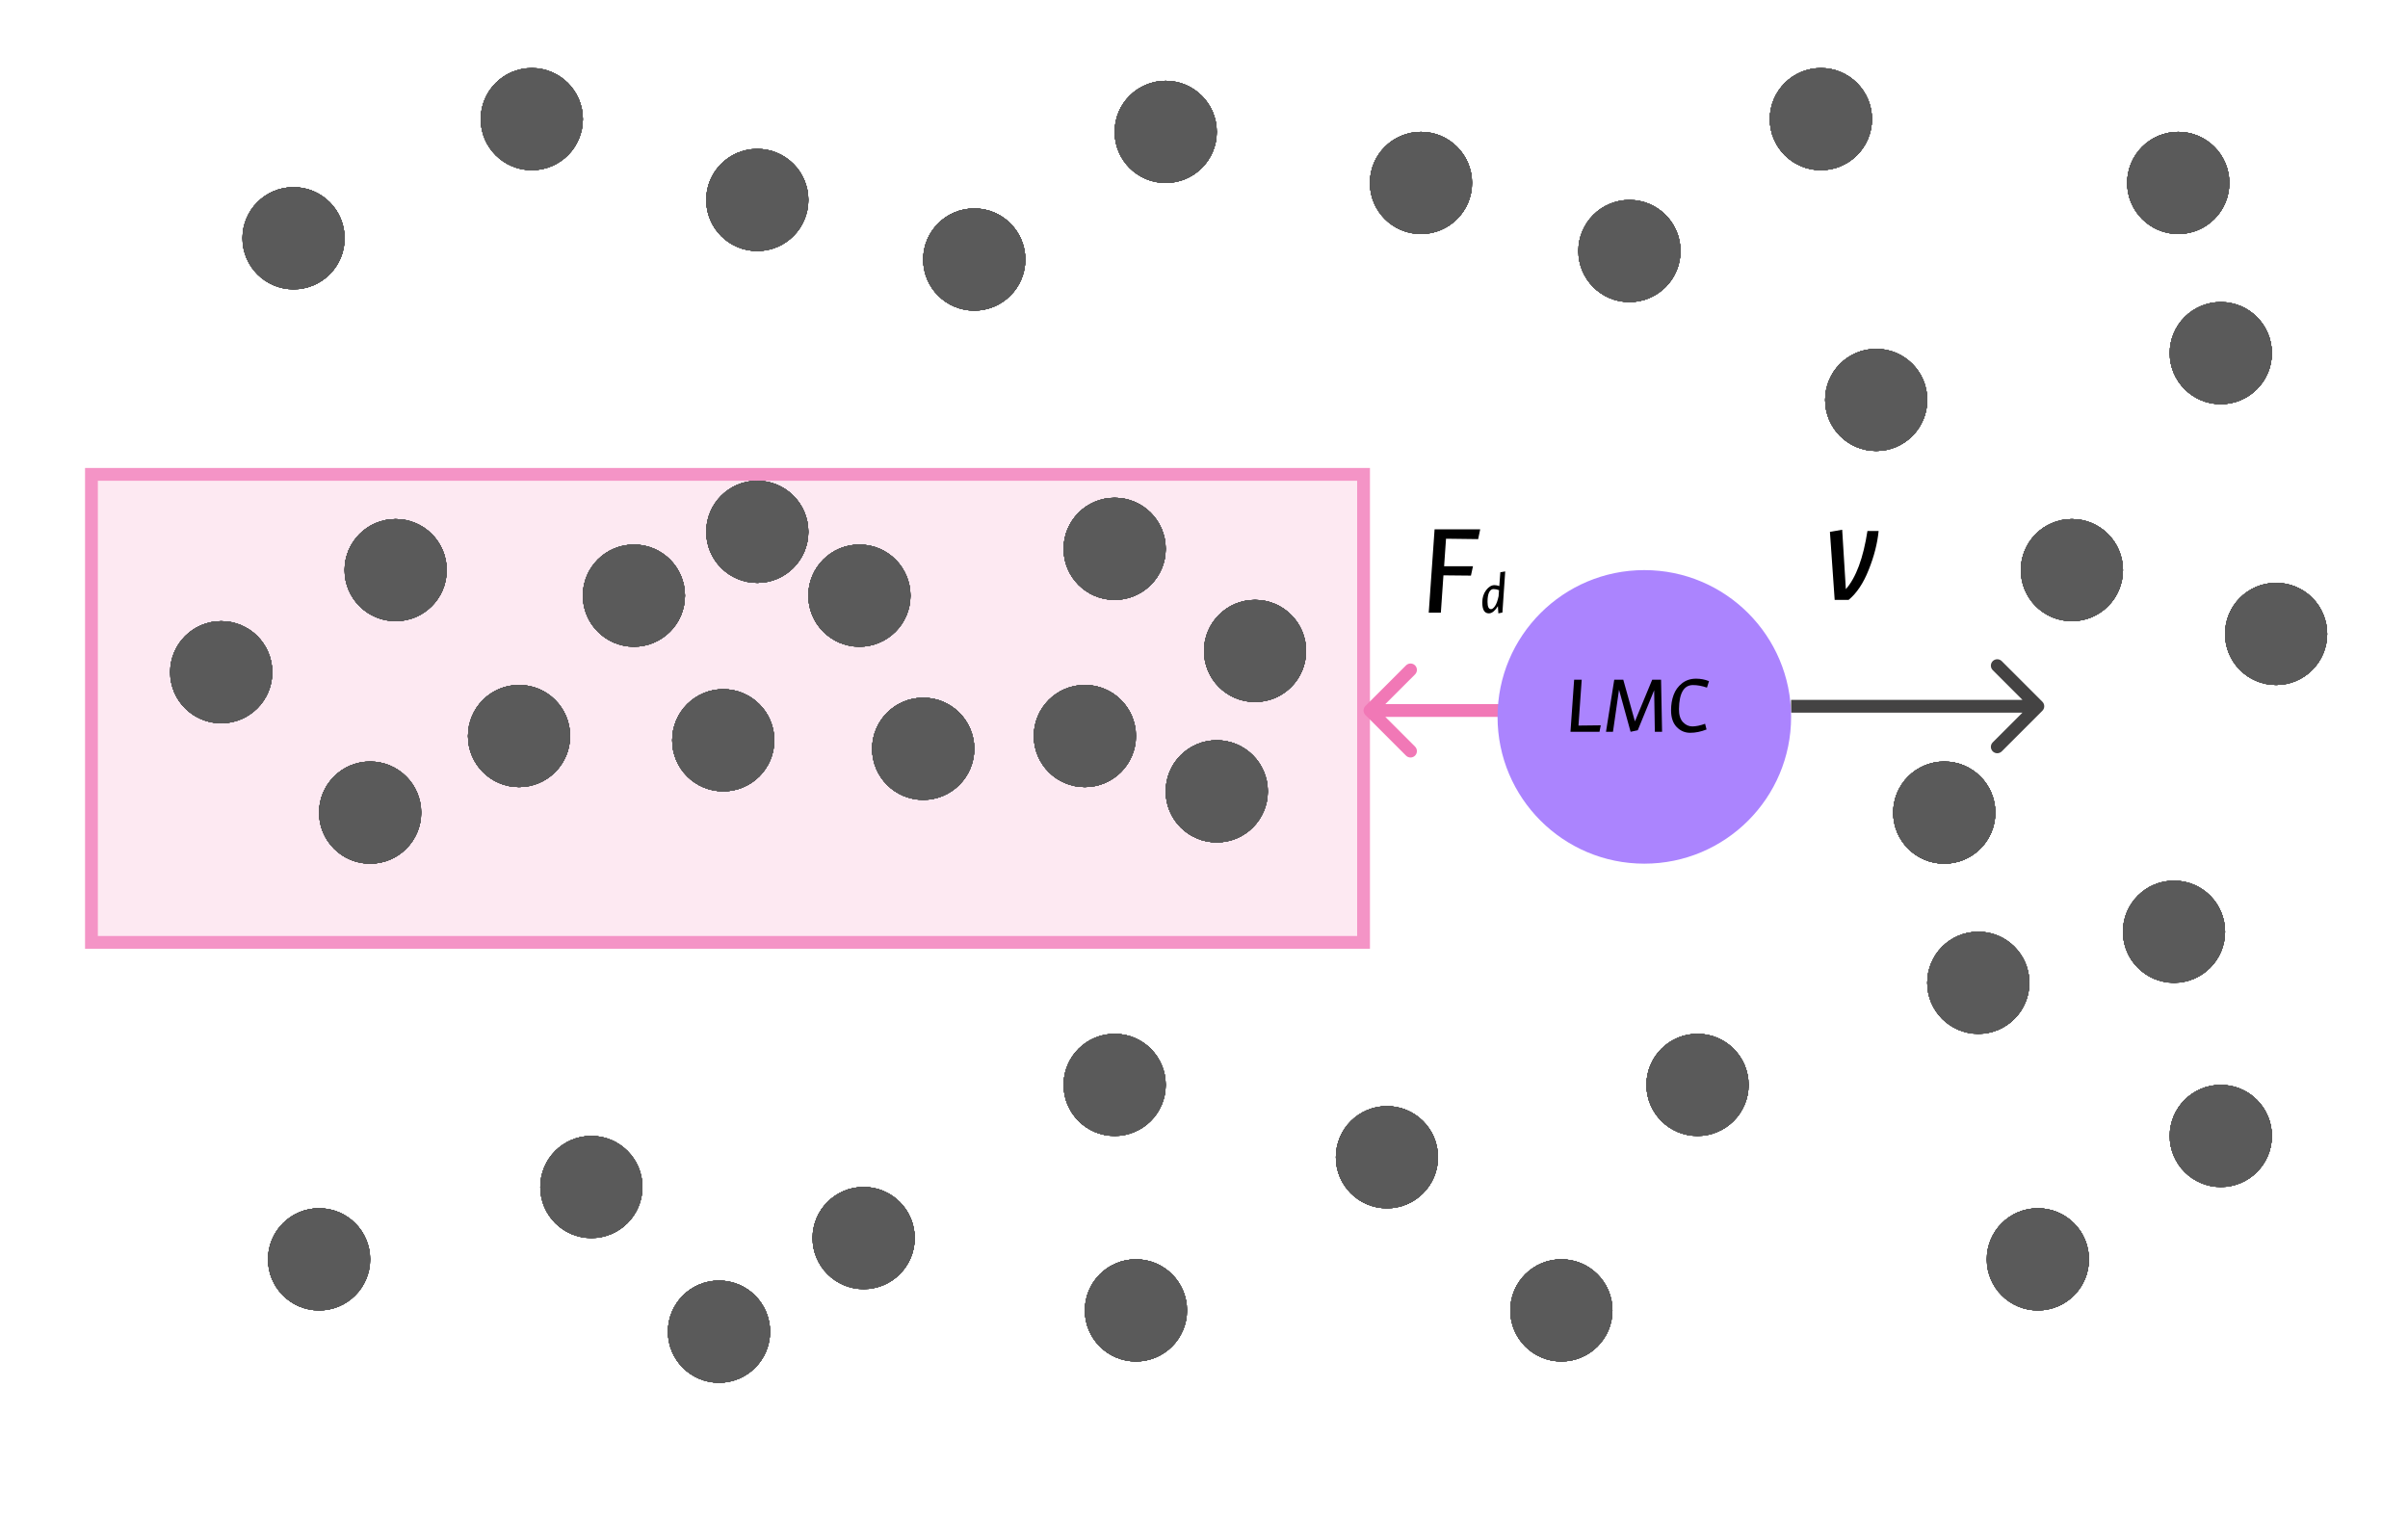 <svg xmlns="http://www.w3.org/2000/svg" width="566" height="357" fill="none" viewBox="0 0 566 357"><rect width="566" height="357" fill="#fff"/><g filter="url(#filter0_d_1_125)" opacity=".66"><rect width="302" height="113" x="20" y="106" fill="#FCDDEC"/><rect width="299" height="110" x="21.5" y="107.5" stroke="#EF5DA8" stroke-width="3"/></g><circle cx="69" cy="56" r="12" fill="#5A5A5A"/><circle cx="69" cy="56" r="12" fill="#5A5A5A"/><circle cx="69" cy="56" r="12" fill="#5A5A5A"/><circle cx="69" cy="56" r="12" fill="#5A5A5A"/><circle cx="69" cy="56" r="12" fill="#5A5A5A"/><circle cx="69" cy="56" r="12" fill="#5A5A5A"/><circle cx="69" cy="56" r="12" fill="#5A5A5A"/><circle cx="69" cy="56" r="12" fill="#5A5A5A"/><circle cx="69" cy="56" r="12" fill="#5A5A5A"/><circle cx="69" cy="56" r="12" fill="#5A5A5A"/><circle cx="334" cy="43" r="12" fill="#5A5A5A"/><circle cx="334" cy="43" r="12" fill="#5A5A5A"/><circle cx="334" cy="43" r="12" fill="#5A5A5A"/><circle cx="334" cy="43" r="12" fill="#5A5A5A"/><circle cx="334" cy="43" r="12" fill="#5A5A5A"/><circle cx="334" cy="43" r="12" fill="#5A5A5A"/><circle cx="334" cy="43" r="12" fill="#5A5A5A"/><circle cx="334" cy="43" r="12" fill="#5A5A5A"/><circle cx="334" cy="43" r="12" fill="#5A5A5A"/><circle cx="334" cy="43" r="12" fill="#5A5A5A"/><circle cx="52" cy="158" r="12" fill="#5A5A5A"/><circle cx="52" cy="158" r="12" fill="#5A5A5A"/><circle cx="52" cy="158" r="12" fill="#5A5A5A"/><circle cx="52" cy="158" r="12" fill="#5A5A5A"/><circle cx="52" cy="158" r="12" fill="#5A5A5A"/><circle cx="52" cy="158" r="12" fill="#5A5A5A"/><circle cx="52" cy="158" r="12" fill="#5A5A5A"/><circle cx="52" cy="158" r="12" fill="#5A5A5A"/><circle cx="52" cy="158" r="12" fill="#5A5A5A"/><circle cx="52" cy="158" r="12" fill="#5A5A5A"/><circle cx="87" cy="191" r="12" fill="#5A5A5A"/><circle cx="87" cy="191" r="12" fill="#5A5A5A"/><circle cx="87" cy="191" r="12" fill="#5A5A5A"/><circle cx="87" cy="191" r="12" fill="#5A5A5A"/><circle cx="87" cy="191" r="12" fill="#5A5A5A"/><circle cx="87" cy="191" r="12" fill="#5A5A5A"/><circle cx="87" cy="191" r="12" fill="#5A5A5A"/><circle cx="87" cy="191" r="12" fill="#5A5A5A"/><circle cx="87" cy="191" r="12" fill="#5A5A5A"/><circle cx="87" cy="191" r="12" fill="#5A5A5A"/><circle cx="93" cy="134" r="12" fill="#5A5A5A"/><circle cx="93" cy="134" r="12" fill="#5A5A5A"/><circle cx="93" cy="134" r="12" fill="#5A5A5A"/><circle cx="93" cy="134" r="12" fill="#5A5A5A"/><circle cx="93" cy="134" r="12" fill="#5A5A5A"/><circle cx="93" cy="134" r="12" fill="#5A5A5A"/><circle cx="93" cy="134" r="12" fill="#5A5A5A"/><circle cx="93" cy="134" r="12" fill="#5A5A5A"/><circle cx="93" cy="134" r="12" fill="#5A5A5A"/><circle cx="93" cy="134" r="12" fill="#5A5A5A"/><circle cx="122" cy="173" r="12" fill="#5A5A5A"/><circle cx="122" cy="173" r="12" fill="#5A5A5A"/><circle cx="122" cy="173" r="12" fill="#5A5A5A"/><circle cx="122" cy="173" r="12" fill="#5A5A5A"/><circle cx="122" cy="173" r="12" fill="#5A5A5A"/><circle cx="122" cy="173" r="12" fill="#5A5A5A"/><circle cx="122" cy="173" r="12" fill="#5A5A5A"/><circle cx="122" cy="173" r="12" fill="#5A5A5A"/><circle cx="122" cy="173" r="12" fill="#5A5A5A"/><circle cx="122" cy="173" r="12" fill="#5A5A5A"/><circle cx="149" cy="140" r="12" fill="#5A5A5A"/><circle cx="149" cy="140" r="12" fill="#5A5A5A"/><circle cx="149" cy="140" r="12" fill="#5A5A5A"/><circle cx="149" cy="140" r="12" fill="#5A5A5A"/><circle cx="149" cy="140" r="12" fill="#5A5A5A"/><circle cx="149" cy="140" r="12" fill="#5A5A5A"/><circle cx="149" cy="140" r="12" fill="#5A5A5A"/><circle cx="149" cy="140" r="12" fill="#5A5A5A"/><circle cx="149" cy="140" r="12" fill="#5A5A5A"/><circle cx="149" cy="140" r="12" fill="#5A5A5A"/><circle cx="170" cy="174" r="12" fill="#5A5A5A"/><circle cx="170" cy="174" r="12" fill="#5A5A5A"/><circle cx="170" cy="174" r="12" fill="#5A5A5A"/><circle cx="170" cy="174" r="12" fill="#5A5A5A"/><circle cx="170" cy="174" r="12" fill="#5A5A5A"/><circle cx="170" cy="174" r="12" fill="#5A5A5A"/><circle cx="170" cy="174" r="12" fill="#5A5A5A"/><circle cx="170" cy="174" r="12" fill="#5A5A5A"/><circle cx="170" cy="174" r="12" fill="#5A5A5A"/><circle cx="170" cy="174" r="12" fill="#5A5A5A"/><circle cx="178" cy="125" r="12" fill="#5A5A5A"/><circle cx="178" cy="125" r="12" fill="#5A5A5A"/><circle cx="178" cy="125" r="12" fill="#5A5A5A"/><circle cx="178" cy="125" r="12" fill="#5A5A5A"/><circle cx="178" cy="125" r="12" fill="#5A5A5A"/><circle cx="178" cy="125" r="12" fill="#5A5A5A"/><circle cx="178" cy="125" r="12" fill="#5A5A5A"/><circle cx="178" cy="125" r="12" fill="#5A5A5A"/><circle cx="178" cy="125" r="12" fill="#5A5A5A"/><circle cx="178" cy="125" r="12" fill="#5A5A5A"/><circle cx="202" cy="140" r="12" fill="#5A5A5A"/><circle cx="202" cy="140" r="12" fill="#5A5A5A"/><circle cx="202" cy="140" r="12" fill="#5A5A5A"/><circle cx="202" cy="140" r="12" fill="#5A5A5A"/><circle cx="202" cy="140" r="12" fill="#5A5A5A"/><circle cx="202" cy="140" r="12" fill="#5A5A5A"/><circle cx="202" cy="140" r="12" fill="#5A5A5A"/><circle cx="202" cy="140" r="12" fill="#5A5A5A"/><circle cx="202" cy="140" r="12" fill="#5A5A5A"/><circle cx="202" cy="140" r="12" fill="#5A5A5A"/><circle cx="217" cy="176" r="12" fill="#5A5A5A"/><circle cx="217" cy="176" r="12" fill="#5A5A5A"/><circle cx="217" cy="176" r="12" fill="#5A5A5A"/><circle cx="217" cy="176" r="12" fill="#5A5A5A"/><circle cx="217" cy="176" r="12" fill="#5A5A5A"/><circle cx="217" cy="176" r="12" fill="#5A5A5A"/><circle cx="217" cy="176" r="12" fill="#5A5A5A"/><circle cx="217" cy="176" r="12" fill="#5A5A5A"/><circle cx="217" cy="176" r="12" fill="#5A5A5A"/><circle cx="217" cy="176" r="12" fill="#5A5A5A"/><circle cx="255" cy="173" r="12" fill="#5A5A5A"/><circle cx="255" cy="173" r="12" fill="#5A5A5A"/><circle cx="255" cy="173" r="12" fill="#5A5A5A"/><circle cx="255" cy="173" r="12" fill="#5A5A5A"/><circle cx="255" cy="173" r="12" fill="#5A5A5A"/><circle cx="255" cy="173" r="12" fill="#5A5A5A"/><circle cx="255" cy="173" r="12" fill="#5A5A5A"/><circle cx="255" cy="173" r="12" fill="#5A5A5A"/><circle cx="255" cy="173" r="12" fill="#5A5A5A"/><circle cx="255" cy="173" r="12" fill="#5A5A5A"/><circle cx="262" cy="129" r="12" fill="#5A5A5A"/><circle cx="262" cy="129" r="12" fill="#5A5A5A"/><circle cx="262" cy="129" r="12" fill="#5A5A5A"/><circle cx="262" cy="129" r="12" fill="#5A5A5A"/><circle cx="262" cy="129" r="12" fill="#5A5A5A"/><circle cx="262" cy="129" r="12" fill="#5A5A5A"/><circle cx="262" cy="129" r="12" fill="#5A5A5A"/><circle cx="262" cy="129" r="12" fill="#5A5A5A"/><circle cx="262" cy="129" r="12" fill="#5A5A5A"/><circle cx="262" cy="129" r="12" fill="#5A5A5A"/><circle cx="295" cy="153" r="12" fill="#5A5A5A"/><circle cx="295" cy="153" r="12" fill="#5A5A5A"/><circle cx="295" cy="153" r="12" fill="#5A5A5A"/><circle cx="295" cy="153" r="12" fill="#5A5A5A"/><circle cx="295" cy="153" r="12" fill="#5A5A5A"/><circle cx="295" cy="153" r="12" fill="#5A5A5A"/><circle cx="295" cy="153" r="12" fill="#5A5A5A"/><circle cx="295" cy="153" r="12" fill="#5A5A5A"/><circle cx="295" cy="153" r="12" fill="#5A5A5A"/><circle cx="295" cy="153" r="12" fill="#5A5A5A"/><circle cx="286" cy="186" r="12" fill="#5A5A5A"/><circle cx="286" cy="186" r="12" fill="#5A5A5A"/><circle cx="286" cy="186" r="12" fill="#5A5A5A"/><circle cx="286" cy="186" r="12" fill="#5A5A5A"/><circle cx="286" cy="186" r="12" fill="#5A5A5A"/><circle cx="286" cy="186" r="12" fill="#5A5A5A"/><circle cx="286" cy="186" r="12" fill="#5A5A5A"/><circle cx="286" cy="186" r="12" fill="#5A5A5A"/><circle cx="286" cy="186" r="12" fill="#5A5A5A"/><circle cx="286" cy="186" r="12" fill="#5A5A5A"/><circle cx="75" cy="296" r="12" fill="#5A5A5A"/><circle cx="75" cy="296" r="12" fill="#5A5A5A"/><circle cx="75" cy="296" r="12" fill="#5A5A5A"/><circle cx="75" cy="296" r="12" fill="#5A5A5A"/><circle cx="75" cy="296" r="12" fill="#5A5A5A"/><circle cx="75" cy="296" r="12" fill="#5A5A5A"/><circle cx="75" cy="296" r="12" fill="#5A5A5A"/><circle cx="75" cy="296" r="12" fill="#5A5A5A"/><circle cx="75" cy="296" r="12" fill="#5A5A5A"/><circle cx="75" cy="296" r="12" fill="#5A5A5A"/><circle cx="139" cy="279" r="12" fill="#5A5A5A"/><circle cx="139" cy="279" r="12" fill="#5A5A5A"/><circle cx="139" cy="279" r="12" fill="#5A5A5A"/><circle cx="139" cy="279" r="12" fill="#5A5A5A"/><circle cx="139" cy="279" r="12" fill="#5A5A5A"/><circle cx="139" cy="279" r="12" fill="#5A5A5A"/><circle cx="139" cy="279" r="12" fill="#5A5A5A"/><circle cx="139" cy="279" r="12" fill="#5A5A5A"/><circle cx="139" cy="279" r="12" fill="#5A5A5A"/><circle cx="139" cy="279" r="12" fill="#5A5A5A"/><circle cx="169" cy="313" r="12" fill="#5A5A5A"/><circle cx="169" cy="313" r="12" fill="#5A5A5A"/><circle cx="169" cy="313" r="12" fill="#5A5A5A"/><circle cx="169" cy="313" r="12" fill="#5A5A5A"/><circle cx="169" cy="313" r="12" fill="#5A5A5A"/><circle cx="169" cy="313" r="12" fill="#5A5A5A"/><circle cx="169" cy="313" r="12" fill="#5A5A5A"/><circle cx="169" cy="313" r="12" fill="#5A5A5A"/><circle cx="169" cy="313" r="12" fill="#5A5A5A"/><circle cx="169" cy="313" r="12" fill="#5A5A5A"/><circle cx="203" cy="291" r="12" fill="#5A5A5A"/><circle cx="203" cy="291" r="12" fill="#5A5A5A"/><circle cx="203" cy="291" r="12" fill="#5A5A5A"/><circle cx="203" cy="291" r="12" fill="#5A5A5A"/><circle cx="203" cy="291" r="12" fill="#5A5A5A"/><circle cx="203" cy="291" r="12" fill="#5A5A5A"/><circle cx="203" cy="291" r="12" fill="#5A5A5A"/><circle cx="203" cy="291" r="12" fill="#5A5A5A"/><circle cx="203" cy="291" r="12" fill="#5A5A5A"/><circle cx="203" cy="291" r="12" fill="#5A5A5A"/><circle cx="267" cy="308" r="12" fill="#5A5A5A"/><circle cx="267" cy="308" r="12" fill="#5A5A5A"/><circle cx="267" cy="308" r="12" fill="#5A5A5A"/><circle cx="267" cy="308" r="12" fill="#5A5A5A"/><circle cx="267" cy="308" r="12" fill="#5A5A5A"/><circle cx="267" cy="308" r="12" fill="#5A5A5A"/><circle cx="267" cy="308" r="12" fill="#5A5A5A"/><circle cx="267" cy="308" r="12" fill="#5A5A5A"/><circle cx="267" cy="308" r="12" fill="#5A5A5A"/><circle cx="267" cy="308" r="12" fill="#5A5A5A"/><circle cx="262" cy="255" r="12" fill="#5A5A5A"/><circle cx="262" cy="255" r="12" fill="#5A5A5A"/><circle cx="262" cy="255" r="12" fill="#5A5A5A"/><circle cx="262" cy="255" r="12" fill="#5A5A5A"/><circle cx="262" cy="255" r="12" fill="#5A5A5A"/><circle cx="262" cy="255" r="12" fill="#5A5A5A"/><circle cx="262" cy="255" r="12" fill="#5A5A5A"/><circle cx="262" cy="255" r="12" fill="#5A5A5A"/><circle cx="262" cy="255" r="12" fill="#5A5A5A"/><circle cx="262" cy="255" r="12" fill="#5A5A5A"/><circle cx="326" cy="272" r="12" fill="#5A5A5A"/><circle cx="326" cy="272" r="12" fill="#5A5A5A"/><circle cx="326" cy="272" r="12" fill="#5A5A5A"/><circle cx="326" cy="272" r="12" fill="#5A5A5A"/><circle cx="326" cy="272" r="12" fill="#5A5A5A"/><circle cx="326" cy="272" r="12" fill="#5A5A5A"/><circle cx="326" cy="272" r="12" fill="#5A5A5A"/><circle cx="326" cy="272" r="12" fill="#5A5A5A"/><circle cx="326" cy="272" r="12" fill="#5A5A5A"/><circle cx="326" cy="272" r="12" fill="#5A5A5A"/><circle cx="367" cy="308" r="12" fill="#5A5A5A"/><circle cx="367" cy="308" r="12" fill="#5A5A5A"/><circle cx="367" cy="308" r="12" fill="#5A5A5A"/><circle cx="367" cy="308" r="12" fill="#5A5A5A"/><circle cx="367" cy="308" r="12" fill="#5A5A5A"/><circle cx="367" cy="308" r="12" fill="#5A5A5A"/><circle cx="367" cy="308" r="12" fill="#5A5A5A"/><circle cx="367" cy="308" r="12" fill="#5A5A5A"/><circle cx="367" cy="308" r="12" fill="#5A5A5A"/><circle cx="367" cy="308" r="12" fill="#5A5A5A"/><circle cx="479" cy="296" r="12" fill="#5A5A5A"/><circle cx="479" cy="296" r="12" fill="#5A5A5A"/><circle cx="479" cy="296" r="12" fill="#5A5A5A"/><circle cx="479" cy="296" r="12" fill="#5A5A5A"/><circle cx="479" cy="296" r="12" fill="#5A5A5A"/><circle cx="479" cy="296" r="12" fill="#5A5A5A"/><circle cx="479" cy="296" r="12" fill="#5A5A5A"/><circle cx="479" cy="296" r="12" fill="#5A5A5A"/><circle cx="479" cy="296" r="12" fill="#5A5A5A"/><circle cx="479" cy="296" r="12" fill="#5A5A5A"/><circle cx="522" cy="267" r="12" fill="#5A5A5A"/><circle cx="522" cy="267" r="12" fill="#5A5A5A"/><circle cx="522" cy="267" r="12" fill="#5A5A5A"/><circle cx="522" cy="267" r="12" fill="#5A5A5A"/><circle cx="522" cy="267" r="12" fill="#5A5A5A"/><circle cx="522" cy="267" r="12" fill="#5A5A5A"/><circle cx="522" cy="267" r="12" fill="#5A5A5A"/><circle cx="522" cy="267" r="12" fill="#5A5A5A"/><circle cx="522" cy="267" r="12" fill="#5A5A5A"/><circle cx="522" cy="267" r="12" fill="#5A5A5A"/><circle cx="399" cy="255" r="12" fill="#5A5A5A"/><circle cx="399" cy="255" r="12" fill="#5A5A5A"/><circle cx="399" cy="255" r="12" fill="#5A5A5A"/><circle cx="399" cy="255" r="12" fill="#5A5A5A"/><circle cx="399" cy="255" r="12" fill="#5A5A5A"/><circle cx="399" cy="255" r="12" fill="#5A5A5A"/><circle cx="399" cy="255" r="12" fill="#5A5A5A"/><circle cx="399" cy="255" r="12" fill="#5A5A5A"/><circle cx="399" cy="255" r="12" fill="#5A5A5A"/><circle cx="399" cy="255" r="12" fill="#5A5A5A"/><circle cx="465" cy="231" r="12" fill="#5A5A5A"/><circle cx="465" cy="231" r="12" fill="#5A5A5A"/><circle cx="465" cy="231" r="12" fill="#5A5A5A"/><circle cx="465" cy="231" r="12" fill="#5A5A5A"/><circle cx="465" cy="231" r="12" fill="#5A5A5A"/><circle cx="465" cy="231" r="12" fill="#5A5A5A"/><circle cx="465" cy="231" r="12" fill="#5A5A5A"/><circle cx="465" cy="231" r="12" fill="#5A5A5A"/><circle cx="465" cy="231" r="12" fill="#5A5A5A"/><circle cx="465" cy="231" r="12" fill="#5A5A5A"/><circle cx="511" cy="219" r="12" fill="#5A5A5A"/><circle cx="511" cy="219" r="12" fill="#5A5A5A"/><circle cx="511" cy="219" r="12" fill="#5A5A5A"/><circle cx="511" cy="219" r="12" fill="#5A5A5A"/><circle cx="511" cy="219" r="12" fill="#5A5A5A"/><circle cx="511" cy="219" r="12" fill="#5A5A5A"/><circle cx="511" cy="219" r="12" fill="#5A5A5A"/><circle cx="511" cy="219" r="12" fill="#5A5A5A"/><circle cx="511" cy="219" r="12" fill="#5A5A5A"/><circle cx="511" cy="219" r="12" fill="#5A5A5A"/><circle cx="457" cy="191" r="12" fill="#5A5A5A"/><circle cx="457" cy="191" r="12" fill="#5A5A5A"/><circle cx="457" cy="191" r="12" fill="#5A5A5A"/><circle cx="457" cy="191" r="12" fill="#5A5A5A"/><circle cx="457" cy="191" r="12" fill="#5A5A5A"/><circle cx="457" cy="191" r="12" fill="#5A5A5A"/><circle cx="457" cy="191" r="12" fill="#5A5A5A"/><circle cx="457" cy="191" r="12" fill="#5A5A5A"/><circle cx="457" cy="191" r="12" fill="#5A5A5A"/><circle cx="457" cy="191" r="12" fill="#5A5A5A"/><circle cx="535" cy="149" r="12" fill="#5A5A5A"/><circle cx="535" cy="149" r="12" fill="#5A5A5A"/><circle cx="535" cy="149" r="12" fill="#5A5A5A"/><circle cx="535" cy="149" r="12" fill="#5A5A5A"/><circle cx="535" cy="149" r="12" fill="#5A5A5A"/><circle cx="535" cy="149" r="12" fill="#5A5A5A"/><circle cx="535" cy="149" r="12" fill="#5A5A5A"/><circle cx="535" cy="149" r="12" fill="#5A5A5A"/><circle cx="535" cy="149" r="12" fill="#5A5A5A"/><circle cx="535" cy="149" r="12" fill="#5A5A5A"/><circle cx="487" cy="134" r="12" fill="#5A5A5A"/><circle cx="487" cy="134" r="12" fill="#5A5A5A"/><circle cx="487" cy="134" r="12" fill="#5A5A5A"/><circle cx="487" cy="134" r="12" fill="#5A5A5A"/><circle cx="487" cy="134" r="12" fill="#5A5A5A"/><circle cx="487" cy="134" r="12" fill="#5A5A5A"/><circle cx="487" cy="134" r="12" fill="#5A5A5A"/><circle cx="487" cy="134" r="12" fill="#5A5A5A"/><circle cx="487" cy="134" r="12" fill="#5A5A5A"/><circle cx="487" cy="134" r="12" fill="#5A5A5A"/><circle cx="522" cy="83" r="12" fill="#5A5A5A"/><circle cx="522" cy="83" r="12" fill="#5A5A5A"/><circle cx="522" cy="83" r="12" fill="#5A5A5A"/><circle cx="522" cy="83" r="12" fill="#5A5A5A"/><circle cx="522" cy="83" r="12" fill="#5A5A5A"/><circle cx="522" cy="83" r="12" fill="#5A5A5A"/><circle cx="522" cy="83" r="12" fill="#5A5A5A"/><circle cx="522" cy="83" r="12" fill="#5A5A5A"/><circle cx="522" cy="83" r="12" fill="#5A5A5A"/><circle cx="522" cy="83" r="12" fill="#5A5A5A"/><circle cx="441" cy="94" r="12" fill="#5A5A5A"/><circle cx="441" cy="94" r="12" fill="#5A5A5A"/><circle cx="441" cy="94" r="12" fill="#5A5A5A"/><circle cx="441" cy="94" r="12" fill="#5A5A5A"/><circle cx="441" cy="94" r="12" fill="#5A5A5A"/><circle cx="441" cy="94" r="12" fill="#5A5A5A"/><circle cx="441" cy="94" r="12" fill="#5A5A5A"/><circle cx="441" cy="94" r="12" fill="#5A5A5A"/><circle cx="441" cy="94" r="12" fill="#5A5A5A"/><circle cx="441" cy="94" r="12" fill="#5A5A5A"/><circle cx="512" cy="43" r="12" fill="#5A5A5A"/><circle cx="512" cy="43" r="12" fill="#5A5A5A"/><circle cx="512" cy="43" r="12" fill="#5A5A5A"/><circle cx="512" cy="43" r="12" fill="#5A5A5A"/><circle cx="512" cy="43" r="12" fill="#5A5A5A"/><circle cx="512" cy="43" r="12" fill="#5A5A5A"/><circle cx="512" cy="43" r="12" fill="#5A5A5A"/><circle cx="512" cy="43" r="12" fill="#5A5A5A"/><circle cx="512" cy="43" r="12" fill="#5A5A5A"/><circle cx="512" cy="43" r="12" fill="#5A5A5A"/><circle cx="428" cy="28" r="12" fill="#5A5A5A"/><circle cx="428" cy="28" r="12" fill="#5A5A5A"/><circle cx="428" cy="28" r="12" fill="#5A5A5A"/><circle cx="428" cy="28" r="12" fill="#5A5A5A"/><circle cx="428" cy="28" r="12" fill="#5A5A5A"/><circle cx="428" cy="28" r="12" fill="#5A5A5A"/><circle cx="428" cy="28" r="12" fill="#5A5A5A"/><circle cx="428" cy="28" r="12" fill="#5A5A5A"/><circle cx="428" cy="28" r="12" fill="#5A5A5A"/><circle cx="428" cy="28" r="12" fill="#5A5A5A"/><circle cx="383" cy="59" r="12" fill="#5A5A5A"/><circle cx="383" cy="59" r="12" fill="#5A5A5A"/><circle cx="383" cy="59" r="12" fill="#5A5A5A"/><circle cx="383" cy="59" r="12" fill="#5A5A5A"/><circle cx="383" cy="59" r="12" fill="#5A5A5A"/><circle cx="383" cy="59" r="12" fill="#5A5A5A"/><circle cx="383" cy="59" r="12" fill="#5A5A5A"/><circle cx="383" cy="59" r="12" fill="#5A5A5A"/><circle cx="383" cy="59" r="12" fill="#5A5A5A"/><circle cx="383" cy="59" r="12" fill="#5A5A5A"/><circle cx="274" cy="31" r="12" fill="#5A5A5A"/><circle cx="274" cy="31" r="12" fill="#5A5A5A"/><circle cx="274" cy="31" r="12" fill="#5A5A5A"/><circle cx="274" cy="31" r="12" fill="#5A5A5A"/><circle cx="274" cy="31" r="12" fill="#5A5A5A"/><circle cx="274" cy="31" r="12" fill="#5A5A5A"/><circle cx="274" cy="31" r="12" fill="#5A5A5A"/><circle cx="274" cy="31" r="12" fill="#5A5A5A"/><circle cx="274" cy="31" r="12" fill="#5A5A5A"/><circle cx="274" cy="31" r="12" fill="#5A5A5A"/><circle cx="229" cy="61" r="12" fill="#5A5A5A"/><circle cx="229" cy="61" r="12" fill="#5A5A5A"/><circle cx="229" cy="61" r="12" fill="#5A5A5A"/><circle cx="229" cy="61" r="12" fill="#5A5A5A"/><circle cx="229" cy="61" r="12" fill="#5A5A5A"/><circle cx="229" cy="61" r="12" fill="#5A5A5A"/><circle cx="229" cy="61" r="12" fill="#5A5A5A"/><circle cx="229" cy="61" r="12" fill="#5A5A5A"/><circle cx="229" cy="61" r="12" fill="#5A5A5A"/><circle cx="229" cy="61" r="12" fill="#5A5A5A"/><circle cx="178" cy="47" r="12" fill="#5A5A5A"/><circle cx="178" cy="47" r="12" fill="#5A5A5A"/><circle cx="178" cy="47" r="12" fill="#5A5A5A"/><circle cx="178" cy="47" r="12" fill="#5A5A5A"/><circle cx="178" cy="47" r="12" fill="#5A5A5A"/><circle cx="178" cy="47" r="12" fill="#5A5A5A"/><circle cx="178" cy="47" r="12" fill="#5A5A5A"/><circle cx="178" cy="47" r="12" fill="#5A5A5A"/><circle cx="178" cy="47" r="12" fill="#5A5A5A"/><circle cx="178" cy="47" r="12" fill="#5A5A5A"/><circle cx="125" cy="28" r="12" fill="#5A5A5A"/><circle cx="125" cy="28" r="12" fill="#5A5A5A"/><circle cx="125" cy="28" r="12" fill="#5A5A5A"/><circle cx="125" cy="28" r="12" fill="#5A5A5A"/><circle cx="125" cy="28" r="12" fill="#5A5A5A"/><circle cx="125" cy="28" r="12" fill="#5A5A5A"/><circle cx="125" cy="28" r="12" fill="#5A5A5A"/><circle cx="125" cy="28" r="12" fill="#5A5A5A"/><circle cx="125" cy="28" r="12" fill="#5A5A5A"/><circle cx="125" cy="28" r="12" fill="#5A5A5A"/><path fill="#F178B6" d="M320.939 165.939C320.354 166.525 320.354 167.475 320.939 168.061L330.485 177.607C331.071 178.192 332.021 178.192 332.607 177.607C333.192 177.021 333.192 176.071 332.607 175.485L324.121 167L332.607 158.515C333.192 157.929 333.192 156.979 332.607 156.393C332.021 155.808 331.071 155.808 330.485 156.393L320.939 165.939ZM355 165.5H322V168.5H355V165.5Z"/><path fill="#444343" d="M480.061 167.061C480.646 166.475 480.646 165.525 480.061 164.939L470.515 155.393C469.929 154.808 468.979 154.808 468.393 155.393C467.808 155.979 467.808 156.929 468.393 157.515L476.879 166L468.393 174.485C467.808 175.071 467.808 176.021 468.393 176.607C468.979 177.192 469.929 177.192 470.515 176.607L480.061 167.061ZM421 167.5H479V164.5H421V167.5Z"/><path fill="#000" d="M434.516 141H431.24L430.124 125.016L433.004 124.512L433.868 138.48C436.268 135.744 437.96 131.184 438.944 124.8H441.572C441.284 127.728 440.504 130.776 439.232 133.944C437.984 137.088 436.412 139.44 434.516 141Z"/><circle cx="386.5" cy="168.5" r="34.5" fill="#AB84FE"/><path fill="#000" d="M369.14 172L370 159.76H371.78L371.02 170.54L376.26 170.48L375.96 172H369.14ZM383.27 172L380.55 162.12L379.13 172H377.49L379.43 159.76H381.55L384.29 169.56L388.35 159.76H390.43L390.67 172H388.97L388.81 162.24L384.95 171.66L384.87 171.64V171.66L383.27 172ZM400.782 170.12L401.122 171.46C399.788 171.98 398.508 172.24 397.282 172.24C396.042 172.24 394.982 171.787 394.102 170.88C393.222 169.96 392.782 168.647 392.782 166.94C392.782 165.62 392.982 164.42 393.382 163.34C393.782 162.247 394.435 161.34 395.342 160.62C396.262 159.887 397.368 159.52 398.662 159.52C399.728 159.52 400.742 159.713 401.702 160.1L401.222 161.62C400.062 161.22 398.968 161.02 397.942 161.02C395.795 161.02 394.695 162.9 394.642 166.66C394.628 168.007 394.935 169.027 395.562 169.72C396.202 170.4 396.942 170.74 397.782 170.74C398.635 170.74 399.635 170.533 400.782 170.12Z"/><path fill="#000" d="M345.744 135.296L339.28 135.232L338.672 144H335.824L337.2 124.416H347.92L347.44 126.72L339.888 126.624L339.44 133.088H346.224L345.744 135.296ZM352.19 144.168L352.078 142.474C351.826 142.922 351.504 143.319 351.112 143.664C350.73 144 350.347 144.168 349.964 144.168C348.928 144.168 348.41 143.314 348.41 141.606C348.41 140.477 348.709 139.515 349.306 138.722C349.913 137.929 350.571 137.532 351.28 137.532C351.644 137.532 352.022 137.607 352.414 137.756L352.652 134.508L353.8 134.312L353.142 143.972L352.19 144.168ZM350.468 143.174C350.758 143.174 351.07 142.931 351.406 142.446C351.742 141.951 352.022 141.177 352.246 140.122L352.344 138.722C351.915 138.545 351.481 138.456 351.042 138.456C350.622 138.456 350.282 138.708 350.02 139.212C349.768 139.716 349.642 140.467 349.642 141.466C349.642 142.605 349.918 143.174 350.468 143.174Z"/><defs><filter id="filter0_d_1_125" width="310" height="121" x="16" y="106" color-interpolation-filters="sRGB" filterUnits="userSpaceOnUse"><feFlood flood-opacity="0" result="BackgroundImageFix"/><feColorMatrix in="SourceAlpha" result="hardAlpha" type="matrix" values="0 0 0 0 0 0 0 0 0 0 0 0 0 0 0 0 0 0 127 0"/><feOffset dy="4"/><feGaussianBlur stdDeviation="2"/><feComposite in2="hardAlpha" operator="out"/><feColorMatrix type="matrix" values="0 0 0 0 0 0 0 0 0 0 0 0 0 0 0 0 0 0 0.25 0"/><feBlend in2="BackgroundImageFix" mode="normal" result="effect1_dropShadow_1_125"/><feBlend in="SourceGraphic" in2="effect1_dropShadow_1_125" mode="normal" result="shape"/></filter></defs></svg>